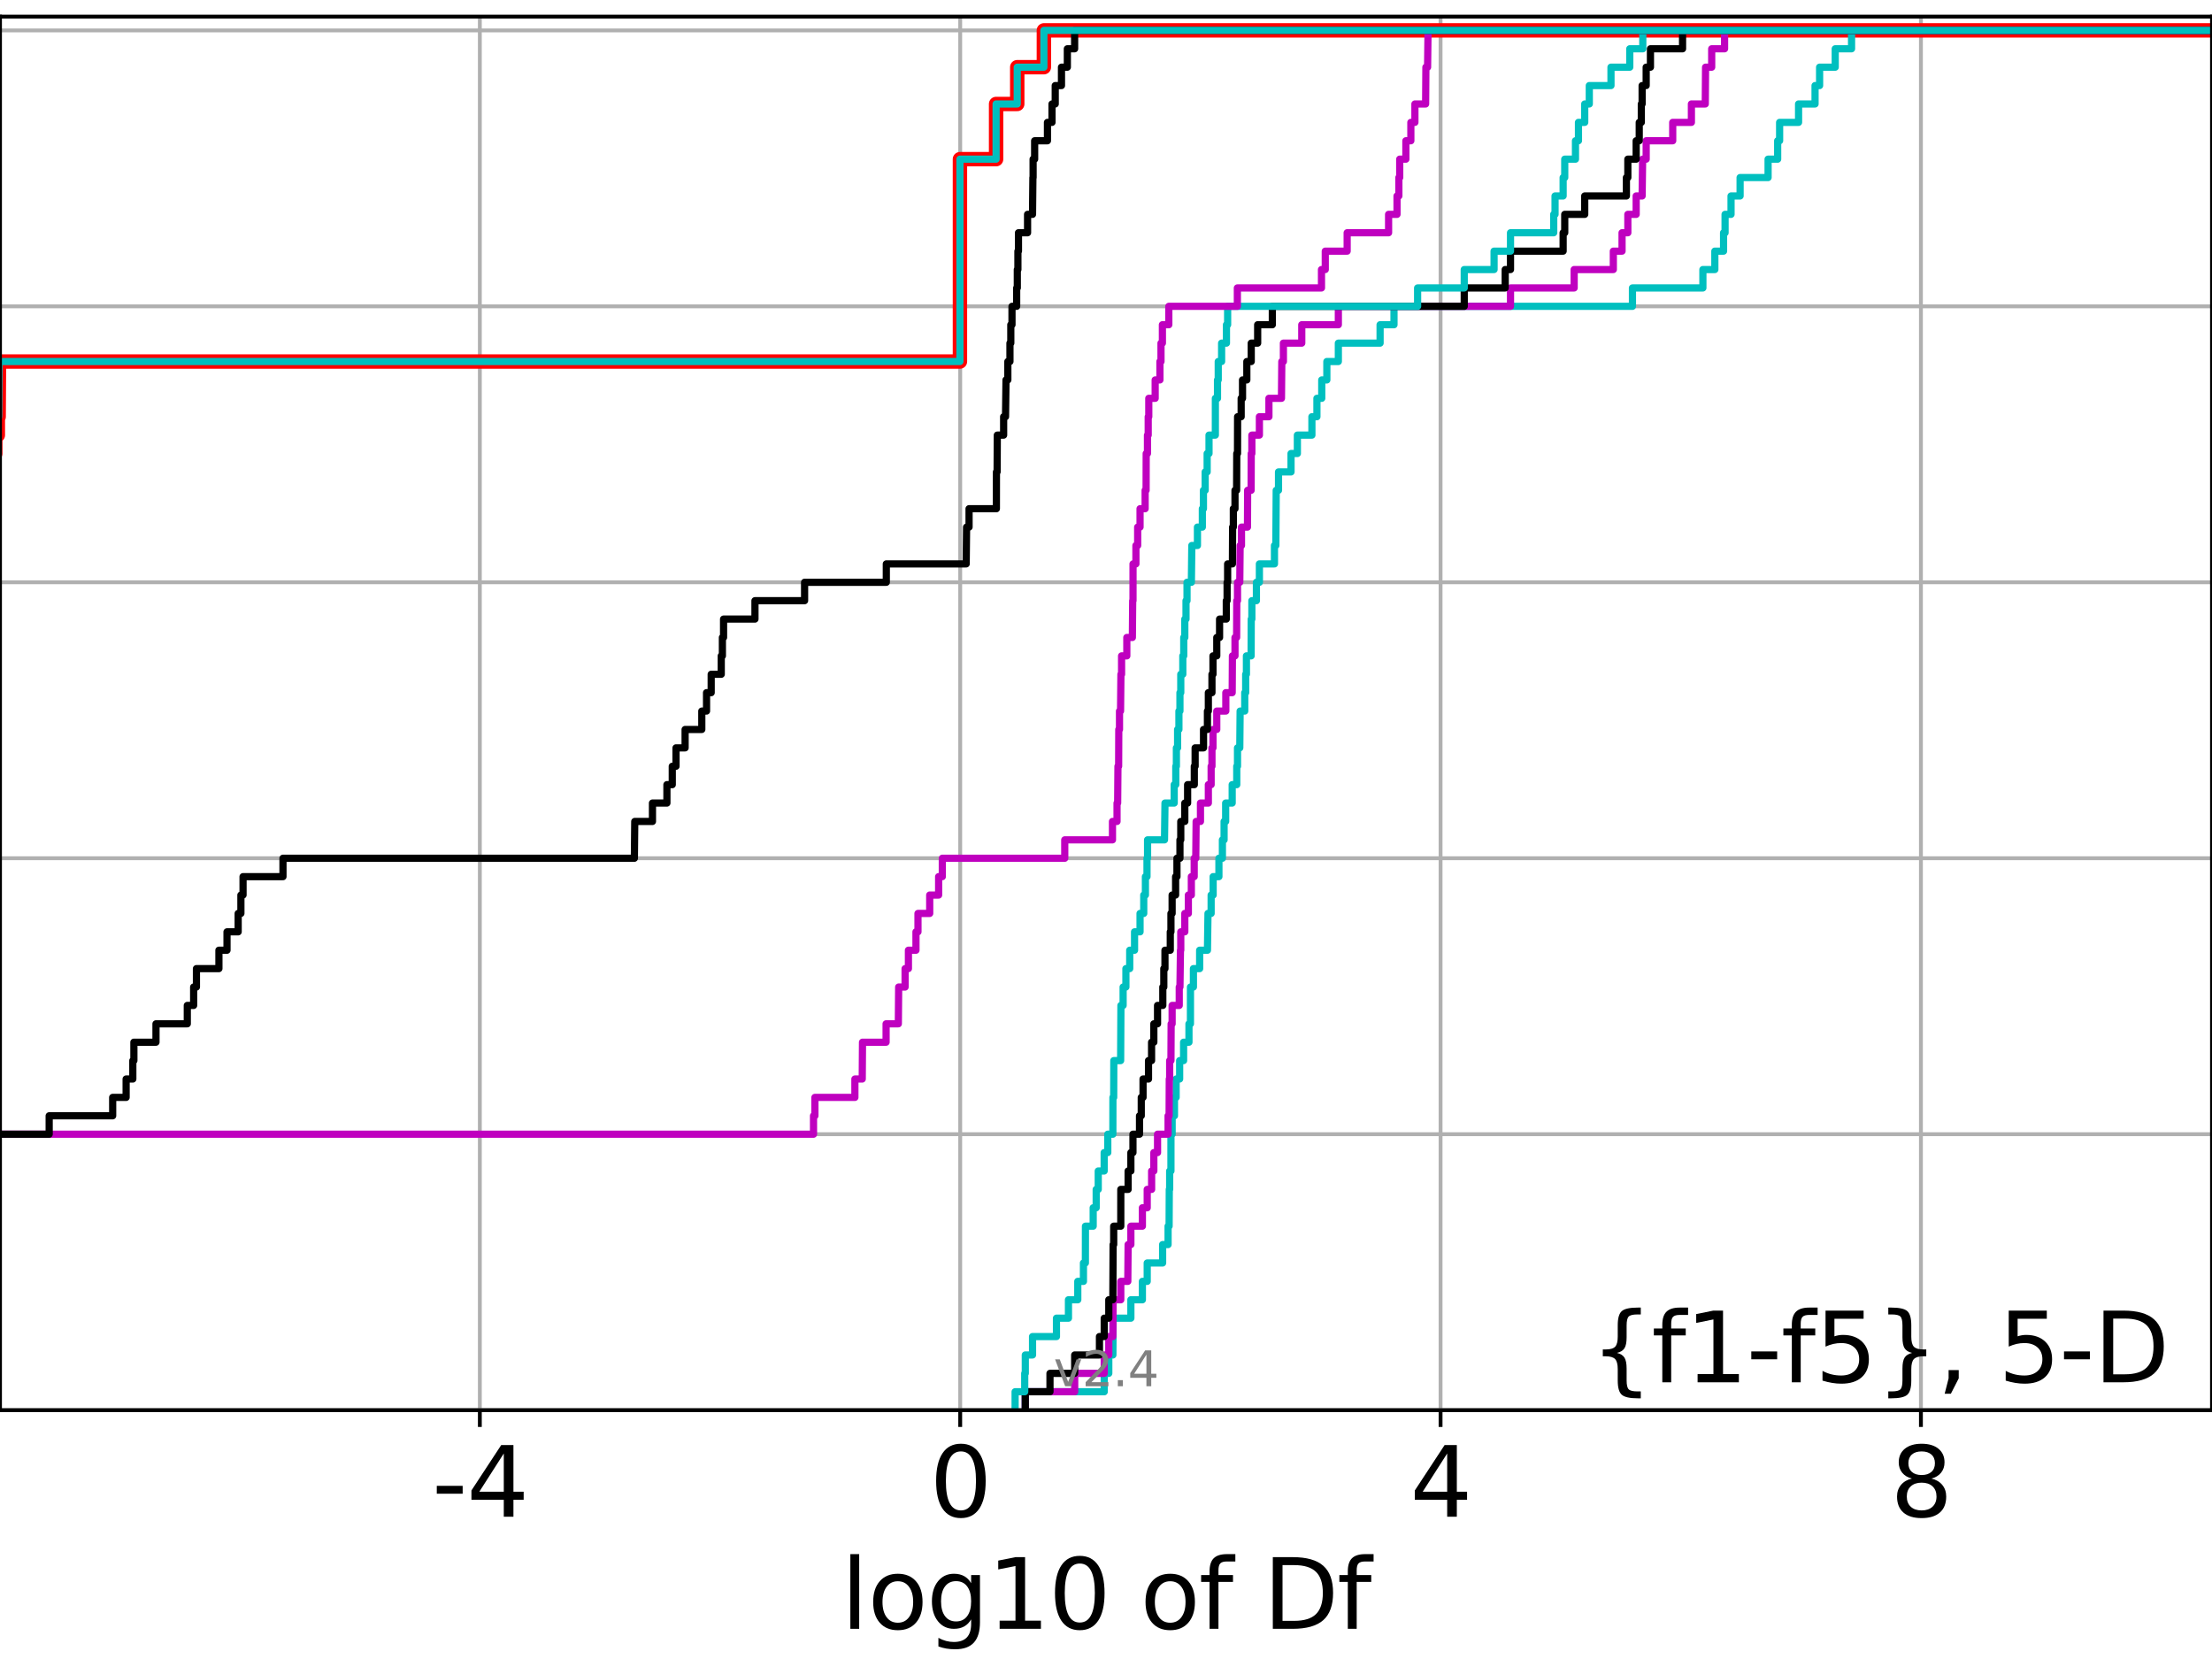 <?xml version="1.0" encoding="utf-8" standalone="no"?>
<!DOCTYPE svg PUBLIC "-//W3C//DTD SVG 1.1//EN"
  "http://www.w3.org/Graphics/SVG/1.1/DTD/svg11.dtd">
<svg height="345.6pt" version="1.1" viewBox="0 0 460.8 345.6" width="460.8pt" xmlns="http://www.w3.org/2000/svg" xmlns:xlink="http://www.w3.org/1999/xlink">
 <defs>
  <style type="text/css">*{stroke-linecap:butt;stroke-linejoin:round;}</style>
 </defs>
 <g id="figure_1">
  <g id="patch_1">
   <path d="M 0 345.6 
L 460.8 345.6 
L 460.8 0 
L 0 0 
z
" style="fill:#ffffff;"/>
  </g>
  <g id="axes_1">
   <g id="patch_2">
    <path d="M 0 293.76 
L 460.8 293.76 
L 460.8 3.456 
L 0 3.456 
z
" style="fill:#ffffff;"/>
   </g>
   <g id="matplotlib.axis_1">
    <g id="xtick_1">
     <g id="line2d_1">
      <path clip-path="url(#p72e56508b7)" d="M 99.96 293.76 
L 99.96 3.456 
" style="fill:none;stroke:#b0b0b0;stroke-linecap:square;stroke-width:0.8;"/>
     </g>
     <g id="line2d_2">
      <defs>
       <path d="M 0 0 
L 0 3.5 
" id="m8c17524800" style="stroke:#000000;stroke-width:0.8;"/>
      </defs>
      <g>
       <use style="stroke:#000000;stroke-width:0.8;" x="99.96" xlink:href="#m8c17524800" y="293.76"/>
      </g>
     </g>
     <g id="text_1">
      <!-- -4 -->
      <g transform="translate(89.99 315.957)scale(0.2 -0.2)">
       <defs>
        <path d="M 313 2009 
L 1997 2009 
L 1997 1497 
L 313 1497 
L 313 2009 
z
" id="DejaVuSans-2d" transform="scale(0.016)"/>
        <path d="M 2419 4116 
L 825 1625 
L 2419 1625 
L 2419 4116 
z
M 2253 4666 
L 3047 4666 
L 3047 1625 
L 3713 1625 
L 3713 1100 
L 3047 1100 
L 3047 0 
L 2419 0 
L 2419 1100 
L 313 1100 
L 313 1709 
L 2253 4666 
z
" id="DejaVuSans-34" transform="scale(0.016)"/>
       </defs>
       <use xlink:href="#DejaVuSans-2d"/>
       <use x="36.084" xlink:href="#DejaVuSans-34"/>
      </g>
     </g>
    </g>
    <g id="xtick_2">
     <g id="line2d_3">
      <path clip-path="url(#p72e56508b7)" d="M 200.028 293.76 
L 200.028 3.456 
" style="fill:none;stroke:#b0b0b0;stroke-linecap:square;stroke-width:0.8;"/>
     </g>
     <g id="line2d_4">
      <g>
       <use style="stroke:#000000;stroke-width:0.8;" x="200.028" xlink:href="#m8c17524800" y="293.76"/>
      </g>
     </g>
     <g id="text_2">
      <!-- 0 -->
      <g transform="translate(193.665 315.957)scale(0.2 -0.2)">
       <defs>
        <path d="M 2034 4250 
Q 1547 4250 1301 3770 
Q 1056 3291 1056 2328 
Q 1056 1369 1301 889 
Q 1547 409 2034 409 
Q 2525 409 2770 889 
Q 3016 1369 3016 2328 
Q 3016 3291 2770 3770 
Q 2525 4250 2034 4250 
z
M 2034 4750 
Q 2819 4750 3233 4129 
Q 3647 3509 3647 2328 
Q 3647 1150 3233 529 
Q 2819 -91 2034 -91 
Q 1250 -91 836 529 
Q 422 1150 422 2328 
Q 422 3509 836 4129 
Q 1250 4750 2034 4750 
z
" id="DejaVuSans-30" transform="scale(0.016)"/>
       </defs>
       <use xlink:href="#DejaVuSans-30"/>
      </g>
     </g>
    </g>
    <g id="xtick_3">
     <g id="line2d_5">
      <path clip-path="url(#p72e56508b7)" d="M 300.096 293.76 
L 300.096 3.456 
" style="fill:none;stroke:#b0b0b0;stroke-linecap:square;stroke-width:0.8;"/>
     </g>
     <g id="line2d_6">
      <g>
       <use style="stroke:#000000;stroke-width:0.8;" x="300.096" xlink:href="#m8c17524800" y="293.76"/>
      </g>
     </g>
     <g id="text_3">
      <!-- 4 -->
      <g transform="translate(293.733 315.957)scale(0.2 -0.2)">
       <use xlink:href="#DejaVuSans-34"/>
      </g>
     </g>
    </g>
    <g id="xtick_4">
     <g id="line2d_7">
      <path clip-path="url(#p72e56508b7)" d="M 400.164 293.76 
L 400.164 3.456 
" style="fill:none;stroke:#b0b0b0;stroke-linecap:square;stroke-width:0.8;"/>
     </g>
     <g id="line2d_8">
      <g>
       <use style="stroke:#000000;stroke-width:0.8;" x="400.164" xlink:href="#m8c17524800" y="293.76"/>
      </g>
     </g>
     <g id="text_4">
      <!-- 8 -->
      <g transform="translate(393.801 315.957)scale(0.2 -0.2)">
       <defs>
        <path d="M 2034 2216 
Q 1584 2216 1326 1975 
Q 1069 1734 1069 1313 
Q 1069 891 1326 650 
Q 1584 409 2034 409 
Q 2484 409 2743 651 
Q 3003 894 3003 1313 
Q 3003 1734 2745 1975 
Q 2488 2216 2034 2216 
z
M 1403 2484 
Q 997 2584 770 2862 
Q 544 3141 544 3541 
Q 544 4100 942 4425 
Q 1341 4750 2034 4750 
Q 2731 4750 3128 4425 
Q 3525 4100 3525 3541 
Q 3525 3141 3298 2862 
Q 3072 2584 2669 2484 
Q 3125 2378 3379 2068 
Q 3634 1759 3634 1313 
Q 3634 634 3220 271 
Q 2806 -91 2034 -91 
Q 1263 -91 848 271 
Q 434 634 434 1313 
Q 434 1759 690 2068 
Q 947 2378 1403 2484 
z
M 1172 3481 
Q 1172 3119 1398 2916 
Q 1625 2713 2034 2713 
Q 2441 2713 2670 2916 
Q 2900 3119 2900 3481 
Q 2900 3844 2670 4047 
Q 2441 4250 2034 4250 
Q 1625 4250 1398 4047 
Q 1172 3844 1172 3481 
z
" id="DejaVuSans-38" transform="scale(0.016)"/>
       </defs>
       <use xlink:href="#DejaVuSans-38"/>
      </g>
     </g>
    </g>
    <g id="text_5">
     <!-- log10 of Df -->
     <g transform="translate(175.214 339.313)scale(0.2 -0.2)">
      <defs>
       <path d="M 603 4863 
L 1178 4863 
L 1178 0 
L 603 0 
L 603 4863 
z
" id="DejaVuSans-6c" transform="scale(0.016)"/>
       <path d="M 1959 3097 
Q 1497 3097 1228 2736 
Q 959 2375 959 1747 
Q 959 1119 1226 758 
Q 1494 397 1959 397 
Q 2419 397 2687 759 
Q 2956 1122 2956 1747 
Q 2956 2369 2687 2733 
Q 2419 3097 1959 3097 
z
M 1959 3584 
Q 2709 3584 3137 3096 
Q 3566 2609 3566 1747 
Q 3566 888 3137 398 
Q 2709 -91 1959 -91 
Q 1206 -91 779 398 
Q 353 888 353 1747 
Q 353 2609 779 3096 
Q 1206 3584 1959 3584 
z
" id="DejaVuSans-6f" transform="scale(0.016)"/>
       <path d="M 2906 1791 
Q 2906 2416 2648 2759 
Q 2391 3103 1925 3103 
Q 1463 3103 1205 2759 
Q 947 2416 947 1791 
Q 947 1169 1205 825 
Q 1463 481 1925 481 
Q 2391 481 2648 825 
Q 2906 1169 2906 1791 
z
M 3481 434 
Q 3481 -459 3084 -895 
Q 2688 -1331 1869 -1331 
Q 1566 -1331 1297 -1286 
Q 1028 -1241 775 -1147 
L 775 -588 
Q 1028 -725 1275 -790 
Q 1522 -856 1778 -856 
Q 2344 -856 2625 -561 
Q 2906 -266 2906 331 
L 2906 616 
Q 2728 306 2450 153 
Q 2172 0 1784 0 
Q 1141 0 747 490 
Q 353 981 353 1791 
Q 353 2603 747 3093 
Q 1141 3584 1784 3584 
Q 2172 3584 2450 3431 
Q 2728 3278 2906 2969 
L 2906 3500 
L 3481 3500 
L 3481 434 
z
" id="DejaVuSans-67" transform="scale(0.016)"/>
       <path d="M 794 531 
L 1825 531 
L 1825 4091 
L 703 3866 
L 703 4441 
L 1819 4666 
L 2450 4666 
L 2450 531 
L 3481 531 
L 3481 0 
L 794 0 
L 794 531 
z
" id="DejaVuSans-31" transform="scale(0.016)"/>
       <path id="DejaVuSans-20" transform="scale(0.016)"/>
       <path d="M 2375 4863 
L 2375 4384 
L 1825 4384 
Q 1516 4384 1395 4259 
Q 1275 4134 1275 3809 
L 1275 3500 
L 2222 3500 
L 2222 3053 
L 1275 3053 
L 1275 0 
L 697 0 
L 697 3053 
L 147 3053 
L 147 3500 
L 697 3500 
L 697 3744 
Q 697 4328 969 4595 
Q 1241 4863 1831 4863 
L 2375 4863 
z
" id="DejaVuSans-66" transform="scale(0.016)"/>
       <path d="M 1259 4147 
L 1259 519 
L 2022 519 
Q 2988 519 3436 956 
Q 3884 1394 3884 2338 
Q 3884 3275 3436 3711 
Q 2988 4147 2022 4147 
L 1259 4147 
z
M 628 4666 
L 1925 4666 
Q 3281 4666 3915 4102 
Q 4550 3538 4550 2338 
Q 4550 1131 3912 565 
Q 3275 0 1925 0 
L 628 0 
L 628 4666 
z
" id="DejaVuSans-44" transform="scale(0.016)"/>
      </defs>
      <use xlink:href="#DejaVuSans-6c"/>
      <use x="27.783" xlink:href="#DejaVuSans-6f"/>
      <use x="88.965" xlink:href="#DejaVuSans-67"/>
      <use x="152.441" xlink:href="#DejaVuSans-31"/>
      <use x="216.064" xlink:href="#DejaVuSans-30"/>
      <use x="279.688" xlink:href="#DejaVuSans-20"/>
      <use x="311.475" xlink:href="#DejaVuSans-6f"/>
      <use x="372.656" xlink:href="#DejaVuSans-66"/>
      <use x="407.861" xlink:href="#DejaVuSans-20"/>
      <use x="439.648" xlink:href="#DejaVuSans-44"/>
      <use x="516.65" xlink:href="#DejaVuSans-66"/>
     </g>
    </g>
   </g>
   <g id="matplotlib.axis_2">
    <g id="ytick_1">
     <g id="line2d_9">
      <path clip-path="url(#p72e56508b7)" d="M 0 293.76 
L 460.8 293.76 
" style="fill:none;stroke:#b0b0b0;stroke-linecap:square;stroke-width:0.8;"/>
     </g>
     <g id="line2d_10">
      <defs>
       <path d="M 0 0 
L -3.5 0 
" id="m8c2811ec64" style="stroke:#000000;stroke-width:0.8;"/>
      </defs>
      <g>
       <use style="stroke:#000000;stroke-width:0.8;" x="0" xlink:href="#m8c2811ec64" y="293.76"/>
      </g>
     </g>
    </g>
    <g id="ytick_2">
     <g id="line2d_11">
      <path clip-path="url(#p72e56508b7)" d="M 0 236.274 
L 460.8 236.274 
" style="fill:none;stroke:#b0b0b0;stroke-linecap:square;stroke-width:0.8;"/>
     </g>
     <g id="line2d_12">
      <g>
       <use style="stroke:#000000;stroke-width:0.8;" x="0" xlink:href="#m8c2811ec64" y="236.274"/>
      </g>
     </g>
    </g>
    <g id="ytick_3">
     <g id="line2d_13">
      <path clip-path="url(#p72e56508b7)" d="M 0 178.788 
L 460.8 178.788 
" style="fill:none;stroke:#b0b0b0;stroke-linecap:square;stroke-width:0.8;"/>
     </g>
     <g id="line2d_14">
      <g>
       <use style="stroke:#000000;stroke-width:0.8;" x="0" xlink:href="#m8c2811ec64" y="178.788"/>
      </g>
     </g>
    </g>
    <g id="ytick_4">
     <g id="line2d_15">
      <path clip-path="url(#p72e56508b7)" d="M 0 121.302 
L 460.8 121.302 
" style="fill:none;stroke:#b0b0b0;stroke-linecap:square;stroke-width:0.8;"/>
     </g>
     <g id="line2d_16">
      <g>
       <use style="stroke:#000000;stroke-width:0.8;" x="0" xlink:href="#m8c2811ec64" y="121.302"/>
      </g>
     </g>
    </g>
    <g id="ytick_5">
     <g id="line2d_17">
      <path clip-path="url(#p72e56508b7)" d="M 0 63.816 
L 460.8 63.816 
" style="fill:none;stroke:#b0b0b0;stroke-linecap:square;stroke-width:0.8;"/>
     </g>
     <g id="line2d_18">
      <g>
       <use style="stroke:#000000;stroke-width:0.8;" x="0" xlink:href="#m8c2811ec64" y="63.816"/>
      </g>
     </g>
    </g>
    <g id="ytick_6">
     <g id="line2d_19">
      <path clip-path="url(#p72e56508b7)" d="M 0 6.33 
L 460.8 6.33 
" style="fill:none;stroke:#b0b0b0;stroke-linecap:square;stroke-width:0.8;"/>
     </g>
     <g id="line2d_20">
      <g>
       <use style="stroke:#000000;stroke-width:0.8;" x="0" xlink:href="#m8c2811ec64" y="6.33"/>
      </g>
     </g>
    </g>
   </g>
   <g id="line2d_21">
    <path clip-path="url(#p72e56508b7)" d="M -1 94.475 
L -0.986 94.475 
L -0.986 90.643 
L -0.448 90.643 
L -0.448 86.811 
L -0.28 86.811 
L -0.208 75.313 
L 199.973 75.313 
L 199.973 33.157 
L 207.504 33.157 
L 207.504 21.66 
L 211.909 21.66 
L 211.909 13.995 
L 217.459 13.995 
L 217.459 6.33 
L 217.459 6.33 
L 460.8 6.33 
L 460.8 6.33 
" style="fill:none;stroke:#ff0000;stroke-linecap:square;stroke-width:3;"/>
   </g>
   <g id="line2d_22">
    <path clip-path="url(#p72e56508b7)" d="M 213.59 293.76 
L 213.59 289.928 
L 230.033 289.928 
L 230.033 286.095 
L 230.98 286.095 
L 230.98 282.263 
L 231.836 282.263 
L 231.882 274.598 
L 235.582 274.598 
L 235.582 270.766 
L 237.98 270.766 
L 237.98 266.933 
L 238.985 266.933 
L 238.985 263.101 
L 242.196 263.101 
L 242.196 259.268 
L 243.331 259.268 
L 243.331 255.436 
L 243.546 255.436 
L 243.582 247.771 
L 243.664 247.771 
L 243.664 243.939 
L 243.929 243.939 
L 243.931 236.274 
L 244.179 236.274 
L 244.179 232.442 
L 244.662 232.442 
L 244.662 228.609 
L 245.008 228.609 
L 245.008 224.777 
L 245.742 224.777 
L 245.742 220.944 
L 246.566 220.944 
L 246.566 217.112 
L 247.682 217.112 
L 247.682 213.28 
L 247.99 213.28 
L 247.997 205.615 
L 248.612 205.615 
L 248.612 201.782 
L 249.909 201.782 
L 249.909 197.95 
L 251.536 197.95 
L 251.646 190.285 
L 252.302 190.285 
L 252.302 186.453 
L 252.72 186.453 
L 252.72 182.621 
L 253.923 182.621 
L 253.923 178.788 
L 254.649 178.788 
L 254.649 174.956 
L 255.001 174.956 
L 255.001 171.123 
L 255.328 171.123 
L 255.328 167.291 
L 256.687 167.291 
L 256.687 163.459 
L 257.639 163.459 
L 257.639 159.626 
L 257.795 159.626 
L 257.795 155.794 
L 258.269 155.794 
L 258.34 148.129 
L 259.302 148.129 
L 259.302 144.297 
L 259.498 144.297 
L 259.498 140.464 
L 259.653 140.464 
L 259.653 136.632 
L 260.633 136.632 
L 260.655 128.967 
L 260.786 128.967 
L 260.786 125.135 
L 261.734 125.135 
L 261.734 121.302 
L 262.354 121.302 
L 262.354 117.47 
L 265.494 117.47 
L 265.494 113.637 
L 265.782 113.637 
L 265.859 102.14 
L 266.337 102.14 
L 266.337 98.308 
L 268.945 98.308 
L 268.945 94.475 
L 270.267 94.475 
L 270.267 90.643 
L 273.293 90.643 
L 273.293 86.811 
L 274.339 86.811 
L 274.339 82.978 
L 275.345 82.978 
L 275.345 79.146 
L 276.408 79.146 
L 276.408 75.313 
L 278.802 75.313 
L 278.802 71.481 
L 287.498 71.481 
L 287.498 67.649 
L 290.394 67.649 
L 290.394 63.816 
L 340.068 63.816 
L 340.068 59.984 
L 354.743 59.984 
L 354.743 56.151 
L 357.232 56.151 
L 357.232 52.319 
L 359.049 52.319 
L 359.049 48.487 
L 359.364 48.487 
L 359.364 44.654 
L 360.607 44.654 
L 360.607 40.822 
L 362.494 40.822 
L 362.494 36.989 
L 368.325 36.989 
L 368.325 33.157 
L 370.321 33.157 
L 370.321 29.325 
L 370.728 29.325 
L 370.728 25.492 
L 374.675 25.492 
L 374.675 21.66 
L 378.109 21.66 
L 378.109 17.827 
L 379.057 17.827 
L 379.057 13.995 
L 382.312 13.995 
L 382.312 10.163 
L 385.713 10.163 
L 385.713 6.33 
L 385.713 6.33 
L 460.8 6.33 
L 460.8 6.33 
" style="fill:none;stroke:#00bfbf;stroke-linecap:square;stroke-width:1.5;"/>
   </g>
   <g id="line2d_23">
    <path clip-path="url(#p72e56508b7)" d="M 213.59 293.76 
L 213.59 289.928 
L 223.879 289.928 
L 223.879 286.095 
L 230.033 286.095 
L 230.033 282.263 
L 230.98 282.263 
L 230.98 278.43 
L 231.836 278.43 
L 231.882 270.766 
L 233.479 270.766 
L 233.479 266.933 
L 234.941 266.933 
L 235.009 259.268 
L 235.582 259.268 
L 235.582 255.436 
L 237.98 255.436 
L 237.98 251.604 
L 238.985 251.604 
L 238.985 247.771 
L 239.904 247.771 
L 239.904 243.939 
L 240.366 243.939 
L 240.366 240.106 
L 241.138 240.106 
L 241.138 236.274 
L 243.331 236.274 
L 243.331 232.442 
L 243.546 232.442 
L 243.582 224.777 
L 243.664 224.777 
L 243.664 220.944 
L 243.929 220.944 
L 243.97 213.28 
L 244.174 213.28 
L 244.174 209.447 
L 245.658 209.447 
L 245.658 205.615 
L 245.806 205.615 
L 245.912 197.95 
L 245.977 197.95 
L 245.977 194.118 
L 246.818 194.118 
L 246.818 190.285 
L 247.556 190.285 
L 247.556 186.453 
L 248.178 186.453 
L 248.178 182.621 
L 248.773 182.621 
L 248.773 178.788 
L 249.1 178.788 
L 249.176 171.123 
L 250.079 171.123 
L 250.079 167.291 
L 251.722 167.291 
L 251.722 163.459 
L 252.302 163.459 
L 252.302 159.626 
L 252.473 159.626 
L 252.473 155.794 
L 252.686 155.794 
L 252.686 151.961 
L 253.477 151.961 
L 253.477 148.129 
L 255.361 148.129 
L 255.361 144.297 
L 256.687 144.297 
L 256.735 136.632 
L 257.272 136.632 
L 257.272 132.799 
L 257.61 132.799 
L 257.639 125.135 
L 257.795 125.135 
L 257.795 121.302 
L 258.269 121.302 
L 258.34 113.637 
L 258.624 113.637 
L 258.624 109.805 
L 259.872 109.805 
L 259.906 102.14 
L 260.633 102.14 
L 260.655 94.475 
L 260.786 94.475 
L 260.786 90.643 
L 262.354 90.643 
L 262.354 86.811 
L 264.341 86.811 
L 264.341 82.978 
L 266.952 82.978 
L 267.024 75.313 
L 267.356 75.313 
L 267.356 71.481 
L 271.182 71.481 
L 271.182 67.649 
L 278.802 67.649 
L 278.802 63.816 
L 314.667 63.816 
L 314.667 59.984 
L 327.927 59.984 
L 327.927 56.151 
L 336.086 56.151 
L 336.086 52.319 
L 337.904 52.319 
L 337.904 48.487 
L 339.109 48.487 
L 339.109 44.654 
L 340.845 44.654 
L 340.845 40.822 
L 342.086 40.822 
L 342.189 33.157 
L 342.929 33.157 
L 342.929 29.325 
L 348.458 29.325 
L 348.458 25.492 
L 352.35 25.492 
L 352.35 21.66 
L 355.239 21.66 
L 355.301 13.995 
L 356.577 13.995 
L 356.577 10.163 
L 359.261 10.163 
L 359.261 6.33 
L 359.261 6.33 
L 460.8 6.33 
L 460.8 6.33 
" style="fill:none;stroke:#bf00bf;stroke-linecap:square;stroke-width:1.5;"/>
   </g>
   <g id="line2d_24">
    <path clip-path="url(#p72e56508b7)" d="M 213.59 293.76 
L 213.59 289.928 
L 218.73 289.928 
L 218.73 286.095 
L 223.879 286.095 
L 223.879 282.263 
L 229.036 282.263 
L 229.036 278.43 
L 230.033 278.43 
L 230.033 274.598 
L 230.98 274.598 
L 230.98 270.766 
L 231.825 270.766 
L 231.882 259.268 
L 232.004 259.268 
L 232.004 255.436 
L 233.479 255.436 
L 233.485 247.771 
L 235.009 247.771 
L 235.009 243.939 
L 235.582 243.939 
L 235.582 240.106 
L 236.016 240.106 
L 236.016 236.274 
L 237.381 236.274 
L 237.381 232.442 
L 237.746 232.442 
L 237.746 228.609 
L 238.118 228.609 
L 238.118 224.777 
L 239.255 224.777 
L 239.255 220.944 
L 239.894 220.944 
L 239.894 217.112 
L 240.366 217.112 
L 240.366 213.28 
L 241.138 213.28 
L 241.138 209.447 
L 242.234 209.447 
L 242.234 205.615 
L 242.444 205.615 
L 242.444 201.782 
L 242.684 201.782 
L 242.684 197.95 
L 243.79 197.95 
L 243.79 194.118 
L 243.929 194.118 
L 243.929 190.285 
L 244.174 190.285 
L 244.174 186.453 
L 244.9 186.453 
L 244.9 182.621 
L 245.181 182.621 
L 245.181 178.788 
L 245.806 178.788 
L 245.806 174.956 
L 245.977 174.956 
L 245.977 171.123 
L 246.818 171.123 
L 246.818 167.291 
L 247.403 167.291 
L 247.403 163.459 
L 248.797 163.459 
L 248.797 159.626 
L 248.969 159.626 
L 248.969 155.794 
L 250.717 155.794 
L 250.717 151.961 
L 251.53 151.961 
L 251.53 148.129 
L 251.722 148.129 
L 251.722 144.297 
L 252.473 144.297 
L 252.473 140.464 
L 252.686 140.464 
L 252.686 136.632 
L 253.477 136.632 
L 253.477 132.799 
L 254.059 132.799 
L 254.059 128.967 
L 255.46 128.967 
L 255.46 125.135 
L 255.627 125.135 
L 255.627 121.302 
L 255.739 121.302 
L 255.739 117.47 
L 256.735 117.47 
L 256.773 109.805 
L 256.927 109.805 
L 256.927 105.973 
L 257.272 105.973 
L 257.272 102.14 
L 257.61 102.14 
L 257.639 94.475 
L 257.795 94.475 
L 257.814 86.811 
L 258.557 86.811 
L 258.557 82.978 
L 258.841 82.978 
L 258.841 79.146 
L 259.738 79.146 
L 259.738 75.313 
L 260.655 75.313 
L 260.655 71.481 
L 261.995 71.481 
L 261.995 67.649 
L 265.049 67.649 
L 265.049 63.816 
L 305.029 63.816 
L 305.029 59.984 
L 313.564 59.984 
L 313.564 56.151 
L 314.667 56.151 
L 314.667 52.319 
L 325.629 52.319 
L 325.629 48.487 
L 325.965 48.487 
L 325.965 44.654 
L 330.127 44.654 
L 330.127 40.822 
L 338.81 40.822 
L 338.81 36.989 
L 339.109 36.989 
L 339.109 33.157 
L 340.845 33.157 
L 340.845 29.325 
L 341.482 29.325 
L 341.482 25.492 
L 341.918 25.492 
L 341.918 21.66 
L 342.086 21.66 
L 342.086 17.827 
L 342.929 17.827 
L 342.929 13.995 
L 343.819 13.995 
L 343.819 10.163 
L 350.507 10.163 
L 350.507 6.33 
L 350.507 6.33 
L 460.8 6.33 
L 460.8 6.33 
" style="fill:none;stroke:#000000;stroke-linecap:square;stroke-width:1.5;"/>
   </g>
   <g id="line2d_25">
    <path clip-path="url(#p72e56508b7)" d="M 211.467 293.76 
L 211.467 289.928 
L 213.469 289.928 
L 213.469 286.095 
L 213.59 286.095 
L 213.59 282.263 
L 215.097 282.263 
L 215.097 278.43 
L 220.082 278.43 
L 220.082 274.598 
L 222.58 274.598 
L 222.58 270.766 
L 224.522 270.766 
L 224.522 266.933 
L 225.701 266.933 
L 225.701 263.101 
L 226.105 263.101 
L 226.119 255.436 
L 227.73 255.436 
L 227.73 251.604 
L 228.357 251.604 
L 228.357 247.771 
L 228.784 247.771 
L 228.784 243.939 
L 230.02 243.939 
L 230.02 240.106 
L 230.771 240.106 
L 230.771 236.274 
L 231.829 236.274 
L 231.842 228.609 
L 232.004 228.609 
L 232.028 220.944 
L 233.449 220.944 
L 233.509 209.447 
L 233.966 209.447 
L 233.966 205.615 
L 234.547 205.615 
L 234.547 201.782 
L 235.34 201.782 
L 235.34 197.95 
L 236.348 197.95 
L 236.348 194.118 
L 237.493 194.118 
L 237.493 190.285 
L 238.263 190.285 
L 238.263 186.453 
L 238.61 186.453 
L 238.61 182.621 
L 238.941 182.621 
L 238.941 178.788 
L 239.059 178.788 
L 239.059 174.956 
L 242.588 174.956 
L 242.689 167.291 
L 244.607 167.291 
L 244.607 163.459 
L 244.938 163.459 
L 244.938 159.626 
L 245.063 159.626 
L 245.063 155.794 
L 245.316 155.794 
L 245.316 151.961 
L 245.591 151.961 
L 245.591 148.129 
L 245.803 148.129 
L 245.803 144.297 
L 245.977 144.297 
L 245.977 140.464 
L 246.4 140.464 
L 246.4 136.632 
L 246.596 136.632 
L 246.596 132.799 
L 246.818 132.799 
L 246.818 128.967 
L 247.069 128.967 
L 247.069 125.135 
L 247.279 125.135 
L 247.279 121.302 
L 248.186 121.302 
L 248.278 113.637 
L 249.45 113.637 
L 249.45 109.805 
L 250.47 109.805 
L 250.47 105.973 
L 250.7 105.973 
L 250.7 102.14 
L 251.06 102.14 
L 251.06 98.308 
L 251.472 98.308 
L 251.472 94.475 
L 251.859 94.475 
L 251.859 90.643 
L 253.179 90.643 
L 253.185 82.978 
L 253.628 82.978 
L 253.628 79.146 
L 253.782 79.146 
L 253.782 75.313 
L 254.485 75.313 
L 254.485 71.481 
L 255.494 71.481 
L 255.494 67.649 
L 255.739 67.649 
L 255.739 63.816 
L 295.314 63.816 
L 295.314 59.984 
L 305.029 59.984 
L 305.029 56.151 
L 311.242 56.151 
L 311.242 52.319 
L 314.667 52.319 
L 314.667 48.487 
L 323.669 48.487 
L 323.669 44.654 
L 323.943 44.654 
L 323.943 40.822 
L 325.629 40.822 
L 325.629 36.989 
L 325.965 36.989 
L 325.965 33.157 
L 328.2 33.157 
L 328.2 29.325 
L 328.822 29.325 
L 328.822 25.492 
L 330.127 25.492 
L 330.127 21.66 
L 331.08 21.66 
L 331.08 17.827 
L 335.597 17.827 
L 335.597 13.995 
L 339.512 13.995 
L 339.512 10.163 
L 342.223 10.163 
L 342.223 6.33 
L 342.223 6.33 
L 460.8 6.33 
L 460.8 6.33 
" style="fill:none;stroke:#00bfbf;stroke-linecap:square;stroke-width:1.5;"/>
   </g>
   <g id="line2d_26">
    <path clip-path="url(#p72e56508b7)" d="M -1 236.274 
L 169.471 236.274 
L 169.471 232.442 
L 169.761 232.442 
L 169.761 228.609 
L 178.09 228.609 
L 178.09 224.777 
L 179.62 224.777 
L 179.675 217.112 
L 184.59 217.112 
L 184.59 213.28 
L 187.141 213.28 
L 187.209 205.615 
L 188.548 205.615 
L 188.548 201.782 
L 189.241 201.782 
L 189.241 197.95 
L 190.814 197.95 
L 190.814 194.118 
L 191.231 194.118 
L 191.231 190.285 
L 193.676 190.285 
L 193.676 186.453 
L 195.534 186.453 
L 195.534 182.621 
L 196.301 182.621 
L 196.301 178.788 
L 221.808 178.788 
L 221.808 174.956 
L 231.749 174.956 
L 231.749 171.123 
L 232.698 171.123 
L 232.698 167.291 
L 232.828 167.291 
L 232.89 159.626 
L 233.032 159.626 
L 233.064 151.961 
L 233.212 151.961 
L 233.212 148.129 
L 233.43 148.129 
L 233.509 140.464 
L 233.644 140.464 
L 233.644 136.632 
L 234.737 136.632 
L 234.737 132.799 
L 235.893 132.799 
L 235.961 125.135 
L 236.026 125.135 
L 236.032 117.47 
L 236.633 117.47 
L 236.633 113.637 
L 236.997 113.637 
L 236.997 109.805 
L 237.493 109.805 
L 237.493 105.973 
L 238.554 105.973 
L 238.554 102.14 
L 238.754 102.14 
L 238.774 94.475 
L 239.038 94.475 
L 239.038 90.643 
L 239.193 90.643 
L 239.193 86.811 
L 239.313 86.811 
L 239.313 82.978 
L 240.644 82.978 
L 240.644 79.146 
L 241.633 79.146 
L 241.633 75.313 
L 241.856 75.313 
L 241.856 71.481 
L 242.149 71.481 
L 242.149 67.649 
L 243.485 67.649 
L 243.485 63.816 
L 257.764 63.816 
L 257.764 59.984 
L 275.289 59.984 
L 275.289 56.151 
L 276.08 56.151 
L 276.08 52.319 
L 280.638 52.319 
L 280.638 48.487 
L 289.269 48.487 
L 289.269 44.654 
L 291.025 44.654 
L 291.025 40.822 
L 291.41 40.822 
L 291.41 36.989 
L 291.586 36.989 
L 291.586 33.157 
L 292.869 33.157 
L 292.869 29.325 
L 293.907 29.325 
L 293.907 25.492 
L 294.752 25.492 
L 294.752 21.66 
L 296.984 21.66 
L 297.04 13.995 
L 297.392 13.995 
L 297.487 6.33 
L 297.487 6.33 
L 460.8 6.33 
L 460.8 6.33 
" style="fill:none;stroke:#bf00bf;stroke-linecap:square;stroke-width:1.5;"/>
   </g>
   <g id="line2d_27">
    <path clip-path="url(#p72e56508b7)" d="M -1 236.274 
L 10.244 236.274 
L 10.244 232.442 
L 23.472 232.442 
L 23.472 228.609 
L 26.274 228.609 
L 26.274 224.777 
L 27.669 224.777 
L 27.669 220.944 
L 27.892 220.944 
L 27.892 217.112 
L 32.495 217.112 
L 32.495 213.28 
L 39.017 213.28 
L 39.017 209.447 
L 40.34 209.447 
L 40.34 205.615 
L 40.922 205.615 
L 40.922 201.782 
L 45.605 201.782 
L 45.605 197.95 
L 47.29 197.95 
L 47.29 194.118 
L 49.615 194.118 
L 49.615 190.285 
L 50.184 190.285 
L 50.184 186.453 
L 50.631 186.453 
L 50.631 182.621 
L 58.949 182.621 
L 58.949 178.788 
L 132.153 178.788 
L 132.232 171.123 
L 135.92 171.123 
L 135.92 167.291 
L 138.931 167.291 
L 138.931 163.459 
L 140.045 163.459 
L 140.045 159.626 
L 140.829 159.626 
L 140.829 155.794 
L 142.721 155.794 
L 142.721 151.961 
L 146.197 151.961 
L 146.197 148.129 
L 147.186 148.129 
L 147.186 144.297 
L 148.153 144.297 
L 148.153 140.464 
L 150.25 140.464 
L 150.25 136.632 
L 150.488 136.632 
L 150.488 132.799 
L 150.731 132.799 
L 150.731 128.967 
L 157.272 128.967 
L 157.272 125.135 
L 167.61 125.135 
L 167.61 121.302 
L 184.635 121.302 
L 184.635 117.47 
L 201.274 117.47 
L 201.356 109.805 
L 201.873 109.805 
L 201.873 105.973 
L 207.566 105.973 
L 207.579 98.308 
L 207.719 98.308 
L 207.756 90.643 
L 209.076 90.643 
L 209.076 86.811 
L 209.471 86.811 
L 209.57 79.146 
L 209.952 79.146 
L 209.952 75.313 
L 210.391 75.313 
L 210.391 71.481 
L 210.569 71.481 
L 210.569 67.649 
L 210.816 67.649 
L 210.816 63.816 
L 211.79 63.816 
L 211.79 59.984 
L 211.925 59.984 
L 211.925 56.151 
L 212.049 56.151 
L 212.049 52.319 
L 212.166 52.319 
L 212.166 48.487 
L 214.062 48.487 
L 214.062 44.654 
L 215.094 44.654 
L 215.172 36.989 
L 215.214 36.989 
L 215.214 33.157 
L 215.536 33.157 
L 215.536 29.325 
L 218.204 29.325 
L 218.204 25.492 
L 219.151 25.492 
L 219.151 21.66 
L 219.825 21.66 
L 219.825 17.827 
L 221.126 17.827 
L 221.126 13.995 
L 222.348 13.995 
L 222.348 10.163 
L 223.865 10.163 
L 223.865 6.33 
L 223.865 6.33 
L 460.8 6.33 
L 460.8 6.33 
" style="fill:none;stroke:#000000;stroke-linecap:square;stroke-width:1.5;"/>
   </g>
   <g id="line2d_28">
    <path clip-path="url(#p72e56508b7)" d="M -1 94.475 
L -0.986 94.475 
L -0.986 90.643 
L -0.448 90.643 
L -0.448 86.811 
L -0.28 86.811 
L -0.208 75.313 
L 199.973 75.313 
L 199.973 33.157 
L 207.504 33.157 
L 207.504 21.66 
L 211.909 21.66 
L 211.909 13.995 
L 217.459 13.995 
L 217.459 6.33 
L 217.459 6.33 
L 460.8 6.33 
L 460.8 6.33 
" style="fill:none;stroke:#00bfbf;stroke-linecap:square;stroke-width:1.5;"/>
   </g>
   <g id="patch_3">
    <path d="M 0 293.76 
L 0 3.456 
" style="fill:none;stroke:#000000;stroke-linecap:square;stroke-linejoin:miter;stroke-width:0.8;"/>
   </g>
   <g id="patch_4">
    <path d="M 460.8 293.76 
L 460.8 3.456 
" style="fill:none;stroke:#000000;stroke-linecap:square;stroke-linejoin:miter;stroke-width:0.8;"/>
   </g>
   <g id="patch_5">
    <path d="M 0 293.76 
L 460.8 293.76 
" style="fill:none;stroke:#000000;stroke-linecap:square;stroke-linejoin:miter;stroke-width:0.8;"/>
   </g>
   <g id="patch_6">
    <path d="M 0 3.456 
L 460.8 3.456 
" style="fill:none;stroke:#000000;stroke-linecap:square;stroke-linejoin:miter;stroke-width:0.8;"/>
   </g>
   <g id="text_6">
    <!-- {f1-f5}, 5-D -->
    <g transform="translate(331.334 287.954)scale(0.2 -0.2)">
     <defs>
      <path d="M 3272 -594 
L 3272 -1044 
L 3078 -1044 
Q 2300 -1044 2036 -812 
Q 1772 -581 1772 109 
L 1772 856 
Q 1772 1328 1603 1509 
Q 1434 1691 991 1691 
L 800 1691 
L 800 2138 
L 991 2138 
Q 1438 2138 1605 2317 
Q 1772 2497 1772 2963 
L 1772 3713 
Q 1772 4403 2036 4633 
Q 2300 4863 3078 4863 
L 3272 4863 
L 3272 4416 
L 3059 4416 
Q 2619 4416 2484 4278 
Q 2350 4141 2350 3700 
L 2350 2925 
Q 2350 2434 2208 2212 
Q 2066 1991 1722 1913 
Q 2069 1828 2209 1606 
Q 2350 1384 2350 897 
L 2350 122 
Q 2350 -319 2484 -456 
Q 2619 -594 3059 -594 
L 3272 -594 
z
" id="DejaVuSans-7b" transform="scale(0.016)"/>
      <path d="M 691 4666 
L 3169 4666 
L 3169 4134 
L 1269 4134 
L 1269 2991 
Q 1406 3038 1543 3061 
Q 1681 3084 1819 3084 
Q 2600 3084 3056 2656 
Q 3513 2228 3513 1497 
Q 3513 744 3044 326 
Q 2575 -91 1722 -91 
Q 1428 -91 1123 -41 
Q 819 9 494 109 
L 494 744 
Q 775 591 1075 516 
Q 1375 441 1709 441 
Q 2250 441 2565 725 
Q 2881 1009 2881 1497 
Q 2881 1984 2565 2268 
Q 2250 2553 1709 2553 
Q 1456 2553 1204 2497 
Q 953 2441 691 2322 
L 691 4666 
z
" id="DejaVuSans-35" transform="scale(0.016)"/>
      <path d="M 800 -594 
L 1019 -594 
Q 1456 -594 1589 -459 
Q 1722 -325 1722 122 
L 1722 897 
Q 1722 1384 1862 1606 
Q 2003 1828 2350 1913 
Q 2003 1991 1862 2212 
Q 1722 2434 1722 2925 
L 1722 3700 
Q 1722 4144 1589 4280 
Q 1456 4416 1019 4416 
L 800 4416 
L 800 4863 
L 997 4863 
Q 1775 4863 2036 4633 
Q 2297 4403 2297 3713 
L 2297 2963 
Q 2297 2497 2465 2317 
Q 2634 2138 3078 2138 
L 3272 2138 
L 3272 1691 
L 3078 1691 
Q 2634 1691 2465 1509 
Q 2297 1328 2297 856 
L 2297 109 
Q 2297 -581 2036 -812 
Q 1775 -1044 997 -1044 
L 800 -1044 
L 800 -594 
z
" id="DejaVuSans-7d" transform="scale(0.016)"/>
      <path d="M 750 794 
L 1409 794 
L 1409 256 
L 897 -744 
L 494 -744 
L 750 256 
L 750 794 
z
" id="DejaVuSans-2c" transform="scale(0.016)"/>
     </defs>
     <use xlink:href="#DejaVuSans-7b"/>
     <use x="63.623" xlink:href="#DejaVuSans-66"/>
     <use x="98.828" xlink:href="#DejaVuSans-31"/>
     <use x="162.451" xlink:href="#DejaVuSans-2d"/>
     <use x="198.535" xlink:href="#DejaVuSans-66"/>
     <use x="233.74" xlink:href="#DejaVuSans-35"/>
     <use x="297.363" xlink:href="#DejaVuSans-7d"/>
     <use x="360.986" xlink:href="#DejaVuSans-2c"/>
     <use x="392.773" xlink:href="#DejaVuSans-20"/>
     <use x="424.561" xlink:href="#DejaVuSans-35"/>
     <use x="488.184" xlink:href="#DejaVuSans-2d"/>
     <use x="524.268" xlink:href="#DejaVuSans-44"/>
    </g>
   </g>
   <g id="text_7">
    <!-- v2.4 -->
    <g style="fill:#808080;" transform="translate(219.489 288.777)scale(0.1 -0.1)">
     <defs>
      <path d="M 191 3500 
L 800 3500 
L 1894 563 
L 2988 3500 
L 3597 3500 
L 2284 0 
L 1503 0 
L 191 3500 
z
" id="DejaVuSans-76" transform="scale(0.016)"/>
      <path d="M 1228 531 
L 3431 531 
L 3431 0 
L 469 0 
L 469 531 
Q 828 903 1448 1529 
Q 2069 2156 2228 2338 
Q 2531 2678 2651 2914 
Q 2772 3150 2772 3378 
Q 2772 3750 2511 3984 
Q 2250 4219 1831 4219 
Q 1534 4219 1204 4116 
Q 875 4013 500 3803 
L 500 4441 
Q 881 4594 1212 4672 
Q 1544 4750 1819 4750 
Q 2544 4750 2975 4387 
Q 3406 4025 3406 3419 
Q 3406 3131 3298 2873 
Q 3191 2616 2906 2266 
Q 2828 2175 2409 1742 
Q 1991 1309 1228 531 
z
" id="DejaVuSans-32" transform="scale(0.016)"/>
      <path d="M 684 794 
L 1344 794 
L 1344 0 
L 684 0 
L 684 794 
z
" id="DejaVuSans-2e" transform="scale(0.016)"/>
     </defs>
     <use xlink:href="#DejaVuSans-76"/>
     <use x="59.18" xlink:href="#DejaVuSans-32"/>
     <use x="122.803" xlink:href="#DejaVuSans-2e"/>
     <use x="154.59" xlink:href="#DejaVuSans-34"/>
    </g>
   </g>
  </g>
 </g>
 <defs>
  <clipPath id="p72e56508b7">
   <rect height="290.304" width="460.8" x="0" y="3.456"/>
  </clipPath>
 </defs>
</svg>
